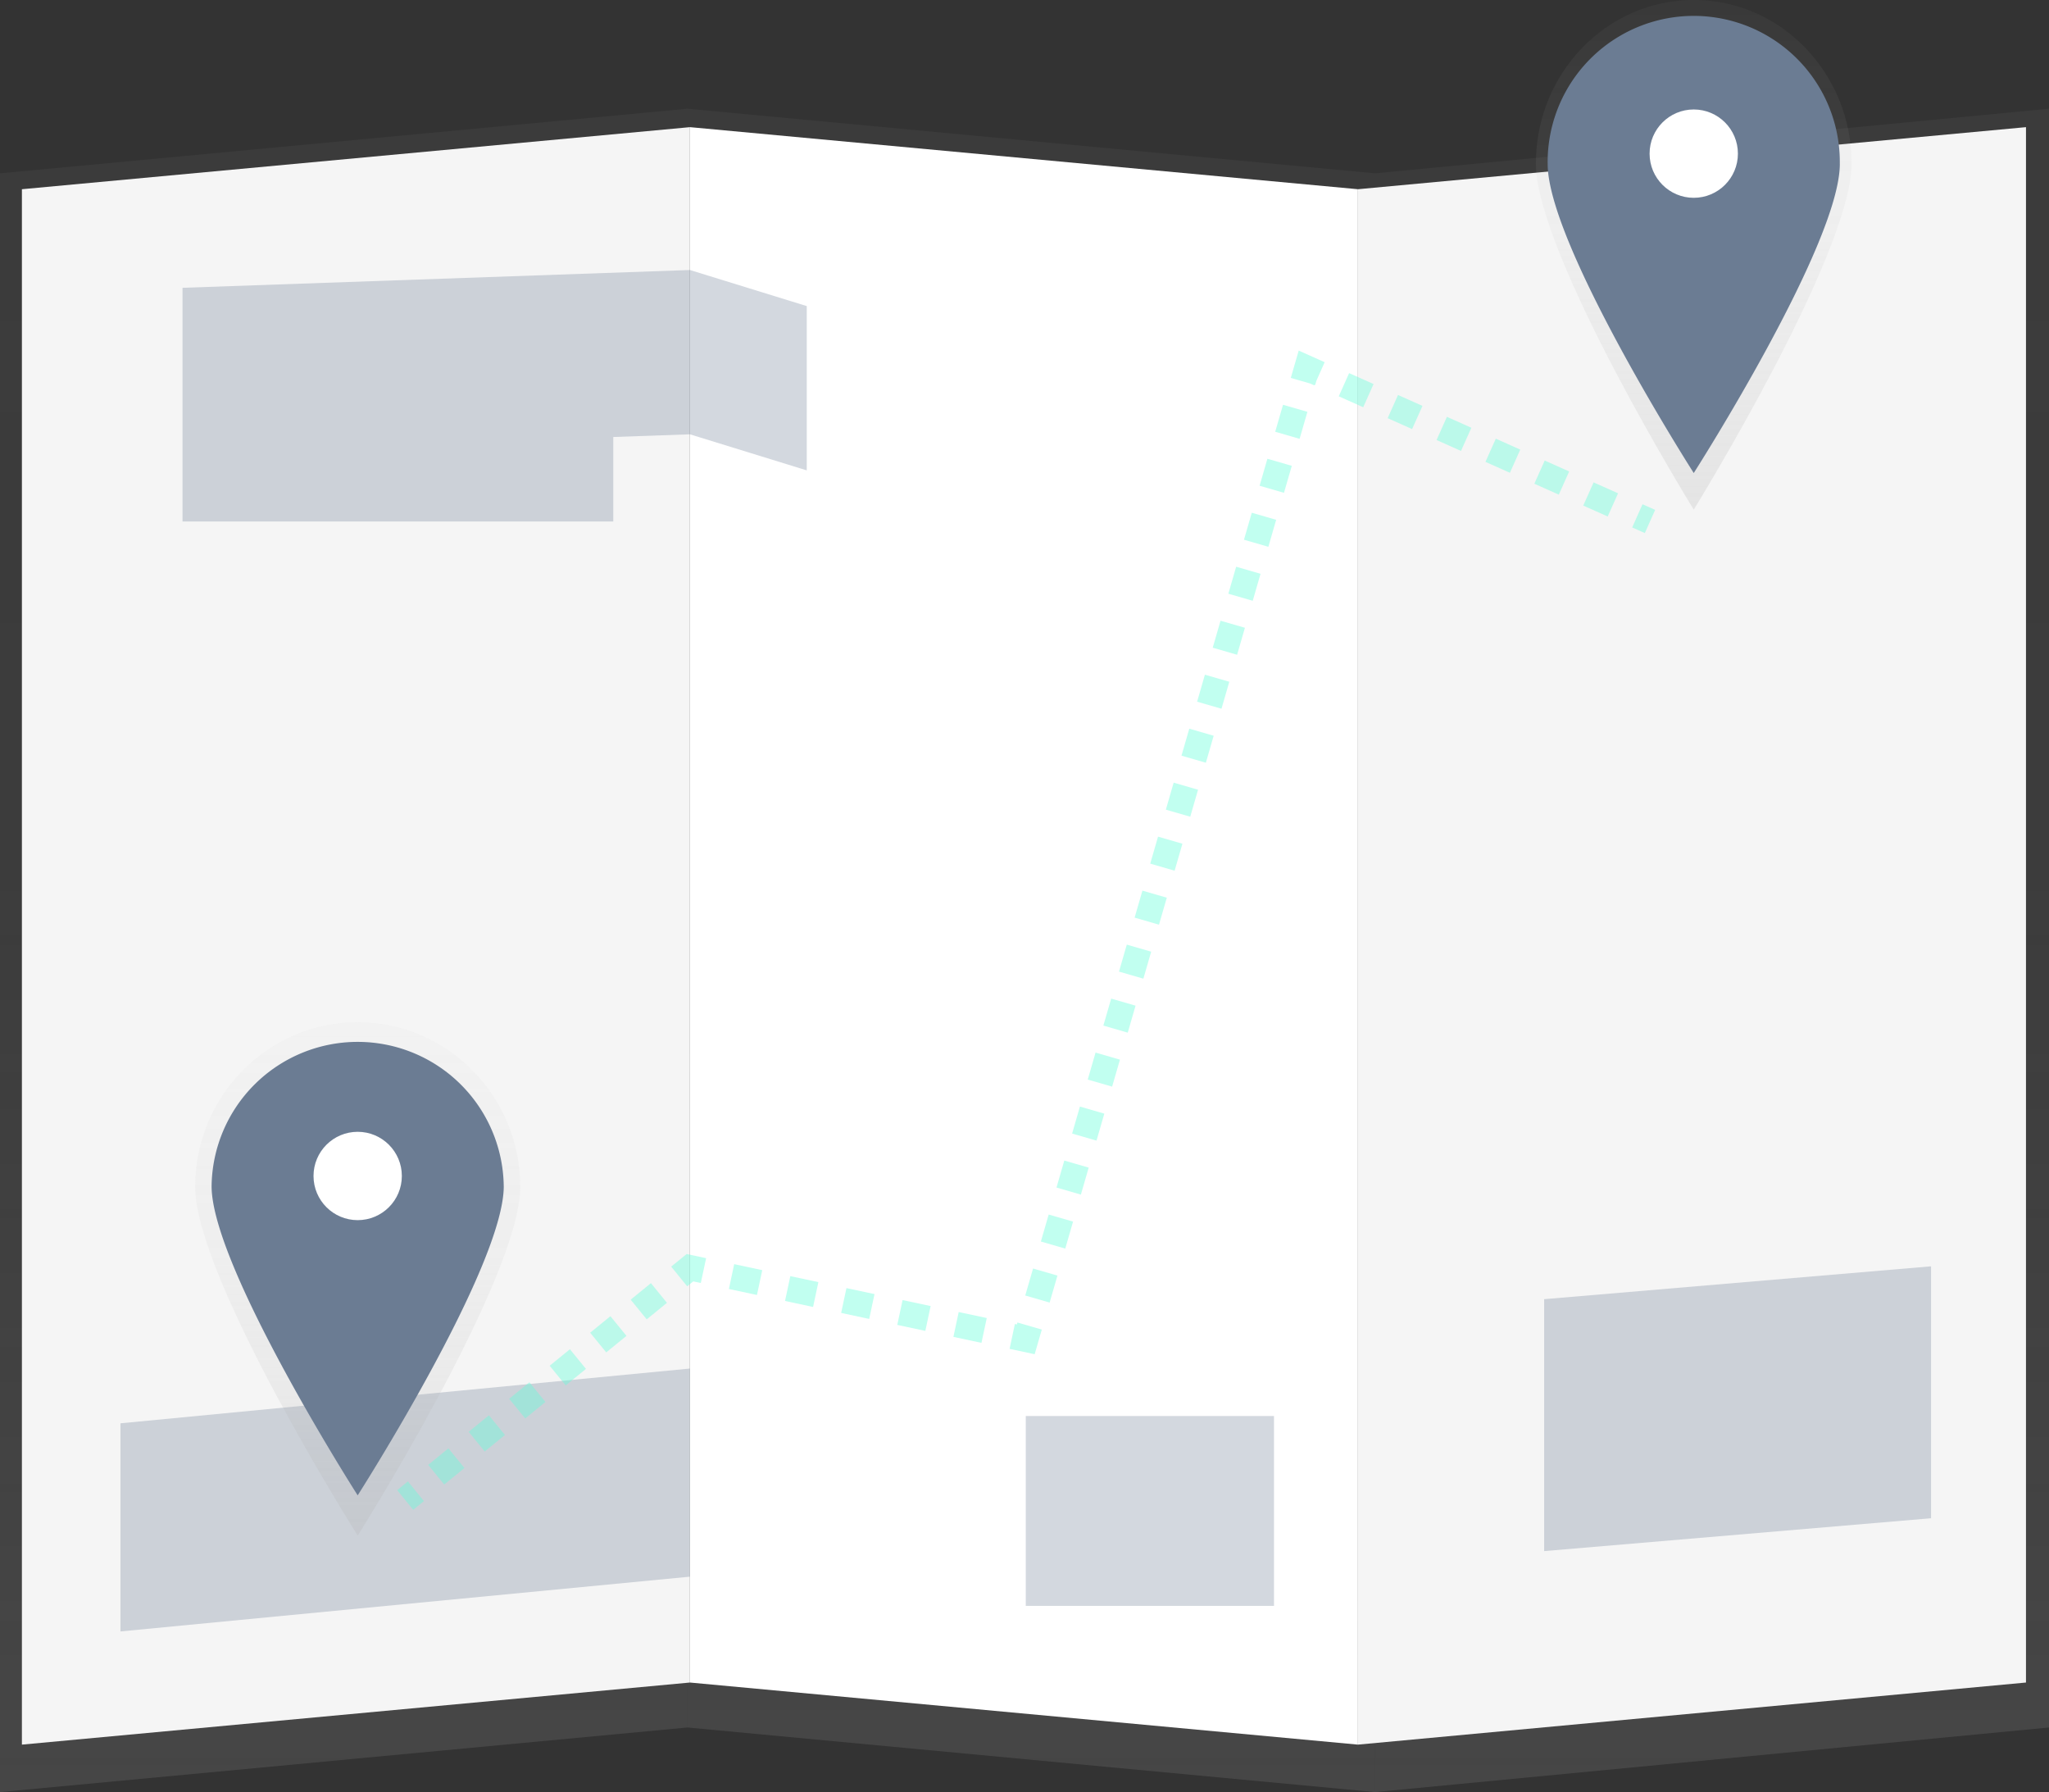 <svg id="31b2376c-d9cb-459c-a08c-900021ef8e68" data-name="Layer 1" xmlns="http://www.w3.org/2000/svg" xmlns:xlink="http://www.w3.org/1999/xlink" width="887.59" height="776.14" viewBox="0 0 887.59 776.14"><rect x="0" y="0" width="887.59" height="776.14" fill="#333333" stroke="none"/><defs><linearGradient id="2d643a01-90c6-4282-8c89-060a579808b4" x1="148.91" y1="776.14" x2="148.91" y2="47.08" gradientUnits="userSpaceOnUse"><stop offset="0" stop-color="gray" stop-opacity="0.25"/><stop offset="0.54" stop-color="gray" stop-opacity="0.12"/><stop offset="1" stop-color="gray" stop-opacity="0.1"/></linearGradient><linearGradient id="a3e0f5af-5f14-4b24-ae95-6e04dd729135" x1="446.72" y1="776.14" x2="446.72" y2="47.08" xlink:href="#2d643a01-90c6-4282-8c89-060a579808b4"/><linearGradient id="aa8d7746-6edb-4ff6-8601-5cedae83b174" x1="741.61" y1="776.14" x2="741.61" y2="47.08" xlink:href="#2d643a01-90c6-4282-8c89-060a579808b4"/><linearGradient id="08fa861d-a5a6-45c5-828b-48370c6dd4d7" x1="889.9" y1="282.66" x2="889.9" y2="61.93" gradientUnits="userSpaceOnUse"><stop offset="0" stop-color="#b3b3b3" stop-opacity="0.25"/><stop offset="0.54" stop-color="#b3b3b3" stop-opacity="0.1"/><stop offset="1" stop-color="#b3b3b3" stop-opacity="0.05"/></linearGradient><linearGradient id="c138b5e9-aced-4e12-8d58-cfc81734ef31" x1="733.7" y1="87.3" x2="733.7" y2="44.48" gradientUnits="userSpaceOnUse"><stop offset="0" stop-opacity="0.12"/><stop offset="0.55" stop-opacity="0.09"/><stop offset="1" stop-opacity="0.02"/></linearGradient><linearGradient id="77e2ede8-9f9a-47ed-a740-ad5fa329fb2d" x1="311.15" y1="727" x2="311.15" y2="504.71" xlink:href="#08fa861d-a5a6-45c5-828b-48370c6dd4d7"/><linearGradient id="ae6f7cb0-09a9-4206-a53c-57ed9ab3e9f7" x1="154.94" y1="530.7" x2="154.94" y2="487.57" gradientUnits="userSpaceOnUse"><stop offset="0.01" stop-opacity="0.12"/><stop offset="0.55" stop-opacity="0.09"/><stop offset="1" stop-opacity="0.05"/></linearGradient></defs><title>map light</title><polygon points="297.81 748.17 0 776.14 0 75.06 297.81 47.08 297.81 748.17" fill="url(#2d643a01-90c6-4282-8c89-060a579808b4)"/><polygon points="297.81 748.17 595.62 776.14 595.62 75.06 297.81 47.08 297.81 748.17" fill="url(#a3e0f5af-5f14-4b24-ae95-6e04dd729135)"/><polygon points="887.59 748.17 595.62 776.14 595.62 75.06 887.59 47.08 887.59 748.17" fill="url(#aa8d7746-6edb-4ff6-8601-5cedae83b174)"/><polygon points="298.87 728.7 9.49 755.59 9.49 81.95 298.87 55.07 298.87 728.7" fill="#f5f5f5"/><polygon points="298.87 728.7 588.24 755.59 588.24 81.95 298.87 55.07 298.87 728.7" fill="#fff"/><polygon points="877.62 728.7 588.24 755.59 588.24 81.95 877.62 55.07 877.62 728.7" fill="#f5f5f5"/><polygon points="298.87 116.94 79.06 124.65 79.06 154.69 79.06 195.81 79.06 225.85 265.66 225.85 265.66 189.26 298.87 188.1 349.47 203.72 349.47 132.56 298.87 116.94" fill="#6b7c93" opacity="0.3"/><polygon points="298.87 682.85 52.18 706.57 52.18 616.43 298.87 592.71 298.87 682.85" fill="#6b7c93" opacity="0.3"/><rect x="444.34" y="613.27" width="107.53" height="82.23" fill="#6b7c93" opacity="0.3"/><polygon points="836.5 657.55 668.89 671.78 668.89 562.67 836.5 548.44 836.5 657.55" fill="#6b7c93" opacity="0.3"/><path d="M958.28,132.76c0,39.12-68.38,149.9-68.38,149.9s-68.38-110.78-68.38-149.9,30.62-70.83,68.38-70.83S958.28,93.64,958.28,132.76Z" transform="translate(-156.2 -61.93)" fill="url(#08fa861d-a5a6-45c5-828b-48370c6dd4d7)"/><ellipse cx="733.7" cy="65.89" rx="20.67" ry="21.41" fill="url(#c138b5e9-aced-4e12-8d58-cfc81734ef31)"/><path d="M953.18,132.89c0,34.95-63.28,133.91-63.28,133.91s-63.28-99-63.28-133.91a63.28,63.28,0,1,1,126.55,0Z" transform="translate(-156.2 -61.93)" fill="#6b7c93"/><circle cx="733.7" cy="66.54" r="19.13" fill="#fff"/><path d="M381.56,576c0,39.4-70.41,151-70.41,151s-70.41-111.56-70.41-151,31.52-71.33,70.41-71.33S381.56,536.65,381.56,576Z" transform="translate(-156.2 -61.93)" fill="url(#77e2ede8-9f9a-47ed-a740-ad5fa329fb2d)"/><ellipse cx="154.94" cy="509.14" rx="21.29" ry="21.57" fill="url(#ae6f7cb0-09a9-4206-a53c-57ed9ab3e9f7)"/><path d="M374.42,575.65c0,34.95-63.28,133.91-63.28,133.91s-63.28-99-63.28-133.91a63.28,63.28,0,0,1,126.55,0Z" transform="translate(-156.2 -61.93)" fill="#6b7c93"/><circle cx="154.94" cy="509.31" r="19.13" fill="#fff"/><g opacity="0.4"><line x1="175.52" y1="649.64" x2="180.17" y2="645.85" fill="none" stroke="#64ffda" stroke-miterlimit="10" stroke-width="11"/><line x1="188.95" y1="638.69" x2="289.83" y2="556.41" fill="none" stroke="#64ffda" stroke-miterlimit="10" stroke-width="11" stroke-dasharray="11.32 11.32"/><polyline points="294.21 552.83 298.87 549.04 304.73 550.29" fill="none" stroke="#64ffda" stroke-miterlimit="10" stroke-width="11"/><line x1="316.89" y1="552.88" x2="432.4" y2="577.51" fill="none" stroke="#64ffda" stroke-miterlimit="10" stroke-width="11" stroke-dasharray="12.43 12.43"/><polyline points="438.48 578.81 444.34 580.06 446.01 574.3" fill="none" stroke="#64ffda" stroke-miterlimit="10" stroke-width="11"/><line x1="449.4" y1="562.61" x2="562.74" y2="171.05" fill="none" stroke="#64ffda" stroke-miterlimit="10" stroke-width="11" stroke-dasharray="12.17 12.17"/><polyline points="564.43 165.2 566.1 159.44 571.58 161.89" fill="none" stroke="#64ffda" stroke-miterlimit="10" stroke-width="11"/><line x1="582.17" y1="166.62" x2="703.97" y2="221.04" fill="none" stroke="#64ffda" stroke-miterlimit="10" stroke-width="11" stroke-dasharray="11.6 11.6"/><line x1="709.27" y1="223.41" x2="714.75" y2="225.85" fill="none" stroke="#64ffda" stroke-miterlimit="10" stroke-width="11"/></g></svg>